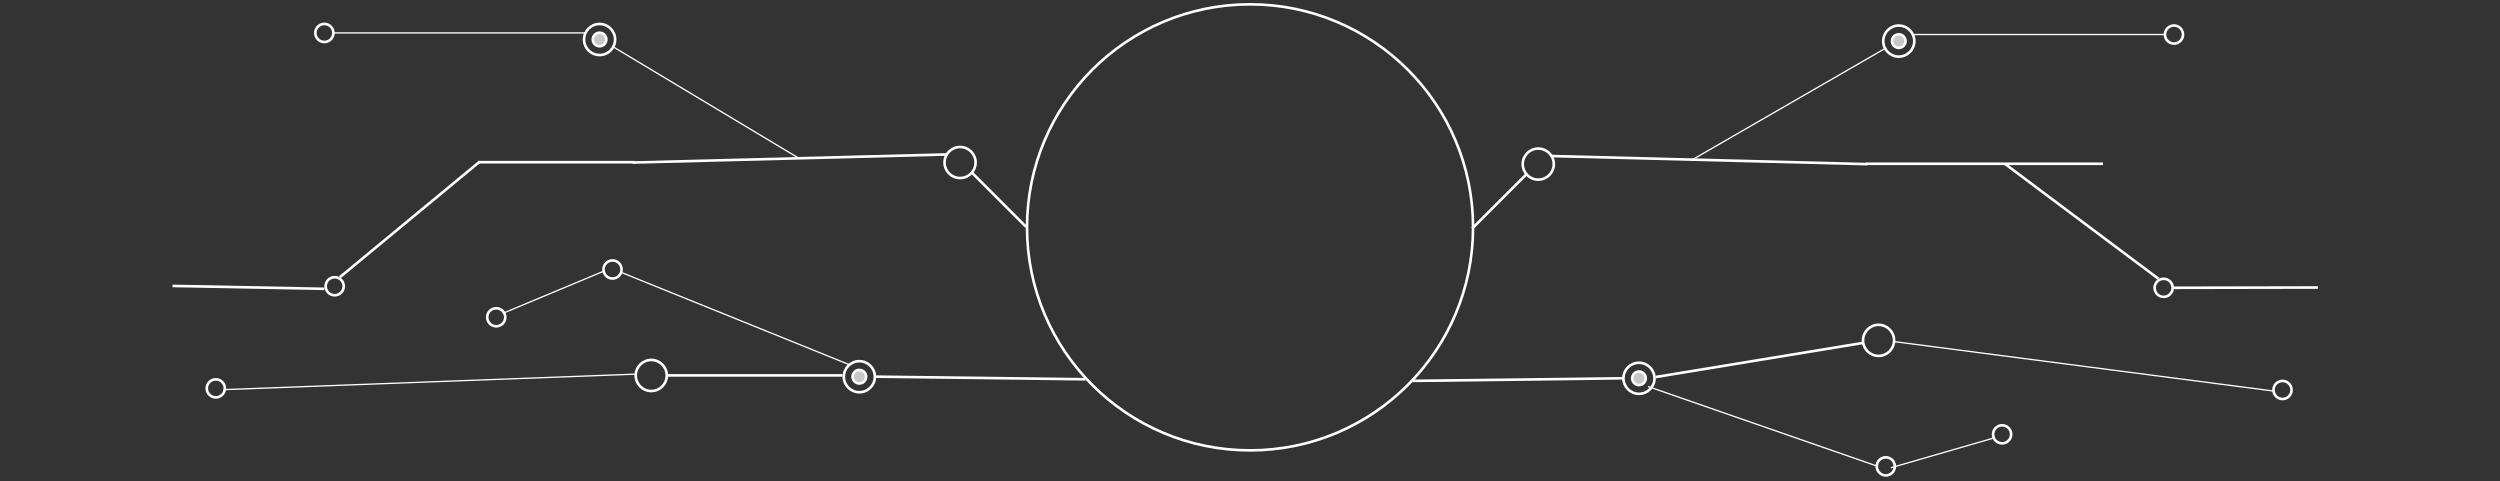 <?xml version="1.0" encoding="UTF-8" standalone="no"?>
<!-- Created with Inkscape (http://www.inkscape.org/) -->

<svg
   xmlns:dc="http://purl.org/dc/elements/1.1/"
   xmlns:cc="http://creativecommons.org/ns#"
   xmlns:rdf="http://www.w3.org/1999/02/22-rdf-syntax-ns#"
   xmlns:svg="http://www.w3.org/2000/svg"
   xmlns="http://www.w3.org/2000/svg"
   xmlns:sodipodi="http://sodipodi.sourceforge.net/DTD/sodipodi-0.dtd"
   xmlns:inkscape="http://www.inkscape.org/namespaces/inkscape"
   width="1906"
   height="367"
   viewBox="0 0 1906 367"
   id="svg2"
   version="1.1"
   inkscape:version="0.91 r13725"
   sodipodi:docname="background-nav.svg">
  <rect x="0" y="0" width="1906" height="367" fill="#333333" stroke="none"/>
  <defs
     id="defs4" />
  <sodipodi:namedview
     id="base"
     pagecolor="#000000"
     bordercolor="#666666"
     borderopacity="1.0"
     inkscape:pageopacity="0"
     inkscape:pageshadow="2"
     inkscape:zoom="0.3997873"
     inkscape:cx="762.79431"
     inkscape:cy="424.85437"
     inkscape:document-units="px"
     inkscape:current-layer="layer1"
     showgrid="false"
     units="px"
     showguides="false"
     inkscape:window-width="1920"
     inkscape:window-height="1016"
     inkscape:window-x="0"
     inkscape:window-y="27"
     inkscape:window-maximized="1" />
  <g
     inkscape:label="Layer 1"
     inkscape:groupmode="layer"
     id="layer1"
     transform="translate(0,-685.362)">
    <circle
       style="opacity:1;fill:none;fill-opacity:0.727;stroke:#ffffff;stroke-width:2;stroke-linecap:round;stroke-miterlimit:4;stroke-dasharray:none;stroke-dashoffset:0;stroke-opacity:1"
       id="path4158"
       cx="953.027"
       cy="858.691"
       r="170.029" />
    <circle
       style="opacity:1;fill:none;fill-opacity:0.727;stroke:#ffffff;stroke-width:2;stroke-linecap:round;stroke-miterlimit:4;stroke-dasharray:none;stroke-dashoffset:0;stroke-opacity:1"
       id="path4162"
       cx="731.958"
       cy="809.257"
       r="11.843" />
    <circle
       style="opacity:1;fill:none;fill-opacity:0.727;stroke:#ffffff;stroke-width:2;stroke-linecap:round;stroke-miterlimit:4;stroke-dasharray:none;stroke-dashoffset:0;stroke-opacity:1"
       id="path4162-3"
       cx="457.113"
       cy="715.475"
       r="11.843" />
    <circle
       style="opacity:1;fill:none;fill-opacity:0.727;stroke:#ffffff;stroke-width:2;stroke-linecap:round;stroke-miterlimit:4;stroke-dasharray:none;stroke-dashoffset:0;stroke-opacity:1"
       id="path4190"
       cx="247.291"
       cy="710.49"
       r="6.897" />
    <circle
       style="opacity:1;fill:none;fill-opacity:0.727;stroke:#ffffff;stroke-width:2;stroke-linecap:round;stroke-miterlimit:4;stroke-dasharray:none;stroke-dashoffset:0;stroke-opacity:1"
       id="path4162-6"
       cx="655.172"
       cy="972.559"
       r="11.843" />
    <circle
       style="opacity:1;fill:none;fill-opacity:0.727;stroke:#ffffff;stroke-width:2;stroke-linecap:round;stroke-miterlimit:4;stroke-dasharray:none;stroke-dashoffset:0;stroke-opacity:1"
       id="path4162-7"
       cx="496.522"
       cy="971.633"
       r="11.843" />
    <circle
       style="opacity:1;fill:none;fill-opacity:0.727;stroke:#ffffff;stroke-width:2;stroke-linecap:round;stroke-miterlimit:4;stroke-dasharray:none;stroke-dashoffset:0;stroke-opacity:1"
       id="path4190-5"
       cx="466.995"
       cy="890.815"
       r="6.897" />
    <circle
       style="opacity:1;fill:none;fill-opacity:0.727;stroke:#ffffff;stroke-width:2;stroke-linecap:round;stroke-miterlimit:4;stroke-dasharray:none;stroke-dashoffset:0;stroke-opacity:1"
       id="path4190-3"
       cx="378.325"
       cy="927.239"
       r="6.897" />
    <circle
       style="opacity:1;fill:none;fill-opacity:0.727;stroke:#ffffff;stroke-width:2;stroke-linecap:round;stroke-miterlimit:4;stroke-dasharray:none;stroke-dashoffset:0;stroke-opacity:1"
       id="path4190-56"
       cx="255.172"
       cy="903.594"
       r="6.897" />
    <circle
       style="opacity:1;fill:none;fill-opacity:0.727;stroke:#ffffff;stroke-width:2;stroke-linecap:round;stroke-miterlimit:4;stroke-dasharray:none;stroke-dashoffset:0;stroke-opacity:1"
       id="path4190-2"
       cx="164.532"
       cy="981.456"
       r="6.897" />
    <path
       style="fill:none;fill-rule:evenodd;stroke:#ffffff;stroke-width:2;stroke-linecap:butt;stroke-linejoin:miter;stroke-opacity:1;stroke-miterlimit:4;stroke-dasharray:none"
       d="M 782.266,858.273 740.394,816.402"
       id="path4237"
       inkscape:connector-curvature="0" />
    <path
       style="fill:none;fill-rule:evenodd;stroke:#ffffff;stroke-width:2;stroke-linecap:butt;stroke-linejoin:miter;stroke-miterlimit:4;stroke-dasharray:none;stroke-opacity:1"
       d="M 722.138,803.101 482.227,809.292"
       id="path4239"
       inkscape:connector-curvature="0"
       sodipodi:nodetypes="cc" />
    <path
       style="fill:none;fill-rule:evenodd;stroke:#ffffff;stroke-width:2;stroke-linecap:butt;stroke-linejoin:miter;stroke-opacity:1;stroke-miterlimit:4;stroke-dasharray:none"
       d="m 827.616,974.53 -160.621,-2"
       id="path4241"
       inkscape:connector-curvature="0"
       sodipodi:nodetypes="cc" />
    <path
       style="fill:none;fill-rule:evenodd;stroke:#ffffff;stroke-width:2;stroke-linecap:butt;stroke-linejoin:miter;stroke-opacity:1;stroke-miterlimit:4;stroke-dasharray:none"
       d="m 642.365,971.574 -134.02,0"
       id="path4243"
       inkscape:connector-curvature="0"
       sodipodi:nodetypes="cc" />
    <path
       style="fill:none;fill-rule:evenodd;stroke:#ffffff;stroke-width:1px;stroke-linecap:butt;stroke-linejoin:miter;stroke-opacity:1"
       d="M 484.729,970.589 170.443,982.411"
       id="path4245"
       inkscape:connector-curvature="0" />
    <path
       style="fill:none;fill-rule:evenodd;stroke:#ffffff;stroke-width:1px;stroke-linecap:butt;stroke-linejoin:miter;stroke-opacity:1"
       d="M 648.276,963.692 472.906,892.756"
       id="path4247"
       inkscape:connector-curvature="0" />
    <path
       style="fill:none;fill-rule:evenodd;stroke:#ffffff;stroke-width:1px;stroke-linecap:butt;stroke-linejoin:miter;stroke-opacity:1"
       d="m 461.084,891.771 -77.833,32.512"
       id="path4249"
       inkscape:connector-curvature="0" />
    <path
       style="fill:#ffffff;fill-rule:evenodd;stroke:#ffffff;stroke-width:2;stroke-linecap:butt;stroke-linejoin:miter;stroke-miterlimit:4;stroke-dasharray:none;stroke-opacity:1"
       d="M 365.787,808.556 259.113,896.697"
       id="path4251"
       inkscape:connector-curvature="0"
       sodipodi:nodetypes="cc" />
    <path
       style="fill:none;fill-rule:evenodd;stroke:#ffffff;stroke-width:2;stroke-linecap:butt;stroke-linejoin:miter;stroke-opacity:1;stroke-miterlimit:4;stroke-dasharray:none"
       d="M 247.291,905.564 131.527,903.347"
       id="path4253"
       inkscape:connector-curvature="0"
       sodipodi:nodetypes="cc" />
    <path
       style="fill:none;fill-rule:evenodd;stroke:#ffffff;stroke-width:2;stroke-linecap:butt;stroke-linejoin:miter;stroke-miterlimit:4;stroke-dasharray:none;stroke-opacity:1"
       d="m 483.773,809.012 -119.193,0"
       id="path4255"
       inkscape:connector-curvature="0"
       sodipodi:nodetypes="cc" />
    <path
       style="fill:none;fill-rule:evenodd;stroke:#ffffff;stroke-width:1px;stroke-linecap:butt;stroke-linejoin:miter;stroke-opacity:1"
       d="M 609.421,806.217 466.692,720.603"
       id="path4257"
       inkscape:connector-curvature="0"
       sodipodi:nodetypes="cc" />
    <path
       style="fill:none;fill-rule:evenodd;stroke:#ffffff;stroke-width:1px;stroke-linecap:butt;stroke-linejoin:miter;stroke-opacity:1"
       d="m 446.305,710.461 -192.118,0"
       id="path4259"
       inkscape:connector-curvature="0"
       sodipodi:nodetypes="cc" />
    <circle
       style="opacity:1;fill:#ffffff;fill-opacity:0.727;stroke:#ffffff;stroke-width:2;stroke-linecap:round;stroke-miterlimit:4;stroke-dasharray:none;stroke-dashoffset:0;stroke-opacity:1"
       id="path4261"
       cx="655.172"
       cy="972.559"
       r="5.172" />
    <circle
       style="opacity:1;fill:#ffffff;fill-opacity:0.727;stroke:#ffffff;stroke-width:2;stroke-linecap:round;stroke-miterlimit:4;stroke-dasharray:none;stroke-dashoffset:0;stroke-opacity:1"
       id="path4261-9"
       cx="457.113"
       cy="715.475"
       r="5.172" />
    <circle
       style="opacity:1;fill:none;fill-opacity:0.727;stroke:#ffffff;stroke-width:2;stroke-linecap:round;stroke-miterlimit:4;stroke-dasharray:none;stroke-dashoffset:0;stroke-opacity:1"
       id="path4162-1"
       cx="-1172.774"
       cy="810.474"
       r="11.843"
       transform="scale(-1,1)" />
    <circle
       style="opacity:1;fill:none;fill-opacity:0.727;stroke:#ffffff;stroke-width:2;stroke-linecap:round;stroke-miterlimit:4;stroke-dasharray:none;stroke-dashoffset:0;stroke-opacity:1"
       id="path4162-3-2"
       cx="-1447.619"
       cy="716.692"
       r="11.843"
       transform="scale(-1,1)" />
    <circle
       style="opacity:1;fill:none;fill-opacity:0.727;stroke:#ffffff;stroke-width:2;stroke-linecap:round;stroke-miterlimit:4;stroke-dasharray:none;stroke-dashoffset:0;stroke-opacity:1"
       id="path4190-7"
       cx="-1657.441"
       cy="711.707"
       r="6.897"
       transform="scale(-1,1)" />
    <circle
       style="opacity:1;fill:none;fill-opacity:0.727;stroke:#ffffff;stroke-width:2;stroke-linecap:round;stroke-miterlimit:4;stroke-dasharray:none;stroke-dashoffset:0;stroke-opacity:1"
       id="path4162-6-0"
       cx="-1249.559"
       cy="973.776"
       r="11.843"
       transform="scale(-1,1)" />
    <circle
       style="opacity:1;fill:none;fill-opacity:0.727;stroke:#ffffff;stroke-width:2;stroke-linecap:round;stroke-miterlimit:4;stroke-dasharray:none;stroke-dashoffset:0;stroke-opacity:1"
       id="path4162-7-9"
       cx="-1432.21"
       cy="944.85"
       r="11.843"
       transform="scale(-1,1)" />
    <circle
       style="opacity:1;fill:none;fill-opacity:0.727;stroke:#ffffff;stroke-width:2;stroke-linecap:round;stroke-miterlimit:4;stroke-dasharray:none;stroke-dashoffset:0;stroke-opacity:1"
       id="path4190-5-3"
       cx="-1437.737"
       cy="-1040.918"
       r="6.897"
       transform="scale(-1,-1)" />
    <circle
       style="opacity:1;fill:none;fill-opacity:0.727;stroke:#ffffff;stroke-width:2;stroke-linecap:round;stroke-miterlimit:4;stroke-dasharray:none;stroke-dashoffset:0;stroke-opacity:1"
       id="path4190-3-6"
       cx="-1526.407"
       cy="-1016.494"
       r="6.897"
       transform="scale(-1,-1)" />
    <circle
       style="opacity:1;fill:none;fill-opacity:0.727;stroke:#ffffff;stroke-width:2;stroke-linecap:round;stroke-miterlimit:4;stroke-dasharray:none;stroke-dashoffset:0;stroke-opacity:1"
       id="path4190-56-0"
       cx="-1649.559"
       cy="904.81"
       r="6.897"
       transform="scale(-1,1)" />
    <circle
       style="opacity:1;fill:none;fill-opacity:0.727;stroke:#ffffff;stroke-width:2;stroke-linecap:round;stroke-miterlimit:4;stroke-dasharray:none;stroke-dashoffset:0;stroke-opacity:1"
       id="path4190-2-6"
       cx="-1740.2"
       cy="982.673"
       r="6.897"
       transform="scale(-1,1)" />
    <path
       style="fill:none;fill-rule:evenodd;stroke:#ffffff;stroke-width:2;stroke-linecap:butt;stroke-linejoin:miter;stroke-miterlimit:4;stroke-dasharray:none;stroke-opacity:1"
       d="m 1122.466,859.49 41.872,-41.872"
       id="path4237-2"
       inkscape:connector-curvature="0" />
    <path
       style="fill:none;fill-rule:evenodd;stroke:#ffffff;stroke-width:2;stroke-linecap:butt;stroke-linejoin:miter;stroke-miterlimit:4;stroke-dasharray:none;stroke-opacity:1"
       d="m 1182.594,804.318 241.026,6.19"
       id="path4239-6"
       inkscape:connector-curvature="0"
       sodipodi:nodetypes="cc" />
    <path
       style="fill:none;fill-rule:evenodd;stroke:#ffffff;stroke-width:2;stroke-linecap:butt;stroke-linejoin:miter;stroke-miterlimit:4;stroke-dasharray:none;stroke-opacity:1"
       d="m 1077.116,975.746 160.621,-2"
       id="path4241-1"
       inkscape:connector-curvature="0"
       sodipodi:nodetypes="cc" />
    <path
       style="fill:none;fill-rule:evenodd;stroke:#ffffff;stroke-width:2;stroke-linecap:butt;stroke-linejoin:miter;stroke-miterlimit:4;stroke-dasharray:none;stroke-opacity:1"
       d="m 1262.367,972.791 158.02,-26"
       id="path4243-8"
       inkscape:connector-curvature="0"
       sodipodi:nodetypes="cc" />
    <path
       style="fill:none;fill-rule:evenodd;stroke:#ffffff;stroke-width:1px;stroke-linecap:butt;stroke-linejoin:miter;stroke-opacity:1"
       d="m 1444.003,945.806 290.286,37.823"
       id="path4245-7"
       inkscape:connector-curvature="0"
       sodipodi:nodetypes="cc" />
    <path
       style="fill:none;fill-rule:evenodd;stroke:#ffffff;stroke-width:1px;stroke-linecap:butt;stroke-linejoin:miter;stroke-opacity:1"
       d="m 1256.456,980.041 175.369,60.936"
       id="path4247-9"
       inkscape:connector-curvature="0"
       sodipodi:nodetypes="cc" />
    <path
       style="fill:none;fill-rule:evenodd;stroke:#ffffff;stroke-width:1px;stroke-linecap:butt;stroke-linejoin:miter;stroke-opacity:1"
       d="m 1441.648,1041.962 77.832,-22.512"
       id="path4249-2"
       inkscape:connector-curvature="0"
       sodipodi:nodetypes="cc" />
    <path
       style="fill:#ffffff;fill-rule:evenodd;stroke:#ffffff;stroke-width:2;stroke-linecap:butt;stroke-linejoin:miter;stroke-miterlimit:4;stroke-dasharray:none;stroke-opacity:1"
       d="m 1528.775,810.446 116.844,87.468"
       id="path4251-0"
       inkscape:connector-curvature="0"
       sodipodi:nodetypes="cc" />
    <path
       style="fill:none;fill-rule:evenodd;stroke:#ffffff;stroke-width:2;stroke-linecap:butt;stroke-linejoin:miter;stroke-miterlimit:4;stroke-dasharray:none;stroke-opacity:1"
       d="m 1657.441,904.781 109.763,-0.217"
       id="path4253-2"
       inkscape:connector-curvature="0"
       sodipodi:nodetypes="cc" />
    <path
       style="fill:none;fill-rule:evenodd;stroke:#ffffff;stroke-width:2;stroke-linecap:butt;stroke-linejoin:miter;stroke-miterlimit:4;stroke-dasharray:none;stroke-opacity:1"
       d="m 1422.436,810.229 180.846,0"
       id="path4255-3"
       inkscape:connector-curvature="0"
       sodipodi:nodetypes="cc" />
    <path
       style="fill:none;fill-rule:evenodd;stroke:#ffffff;stroke-width:1px;stroke-linecap:butt;stroke-linejoin:miter;stroke-opacity:1"
       d="m 1289.076,807.775 148.963,-85.956"
       id="path4257-7"
       inkscape:connector-curvature="0"
       sodipodi:nodetypes="cc" />
    <path
       style="fill:none;fill-rule:evenodd;stroke:#ffffff;stroke-width:1px;stroke-linecap:butt;stroke-linejoin:miter;stroke-opacity:1"
       d="m 1458.427,711.677 192.118,0"
       id="path4259-5"
       inkscape:connector-curvature="0"
       sodipodi:nodetypes="cc" />
    <circle
       style="opacity:1;fill:#ffffff;fill-opacity:0.727;stroke:#ffffff;stroke-width:2;stroke-linecap:round;stroke-miterlimit:4;stroke-dasharray:none;stroke-dashoffset:0;stroke-opacity:1"
       id="path4261-92"
       cx="-1249.559"
       cy="973.776"
       r="5.172"
       transform="scale(-1,1)" />
    <circle
       style="opacity:1;fill:#ffffff;fill-opacity:0.727;stroke:#ffffff;stroke-width:2;stroke-linecap:round;stroke-miterlimit:4;stroke-dasharray:none;stroke-dashoffset:0;stroke-opacity:1"
       id="path4261-9-2"
       cx="-1447.619"
       cy="716.692"
       r="5.172"
       transform="scale(-1,1)" />
  </g>
</svg>
